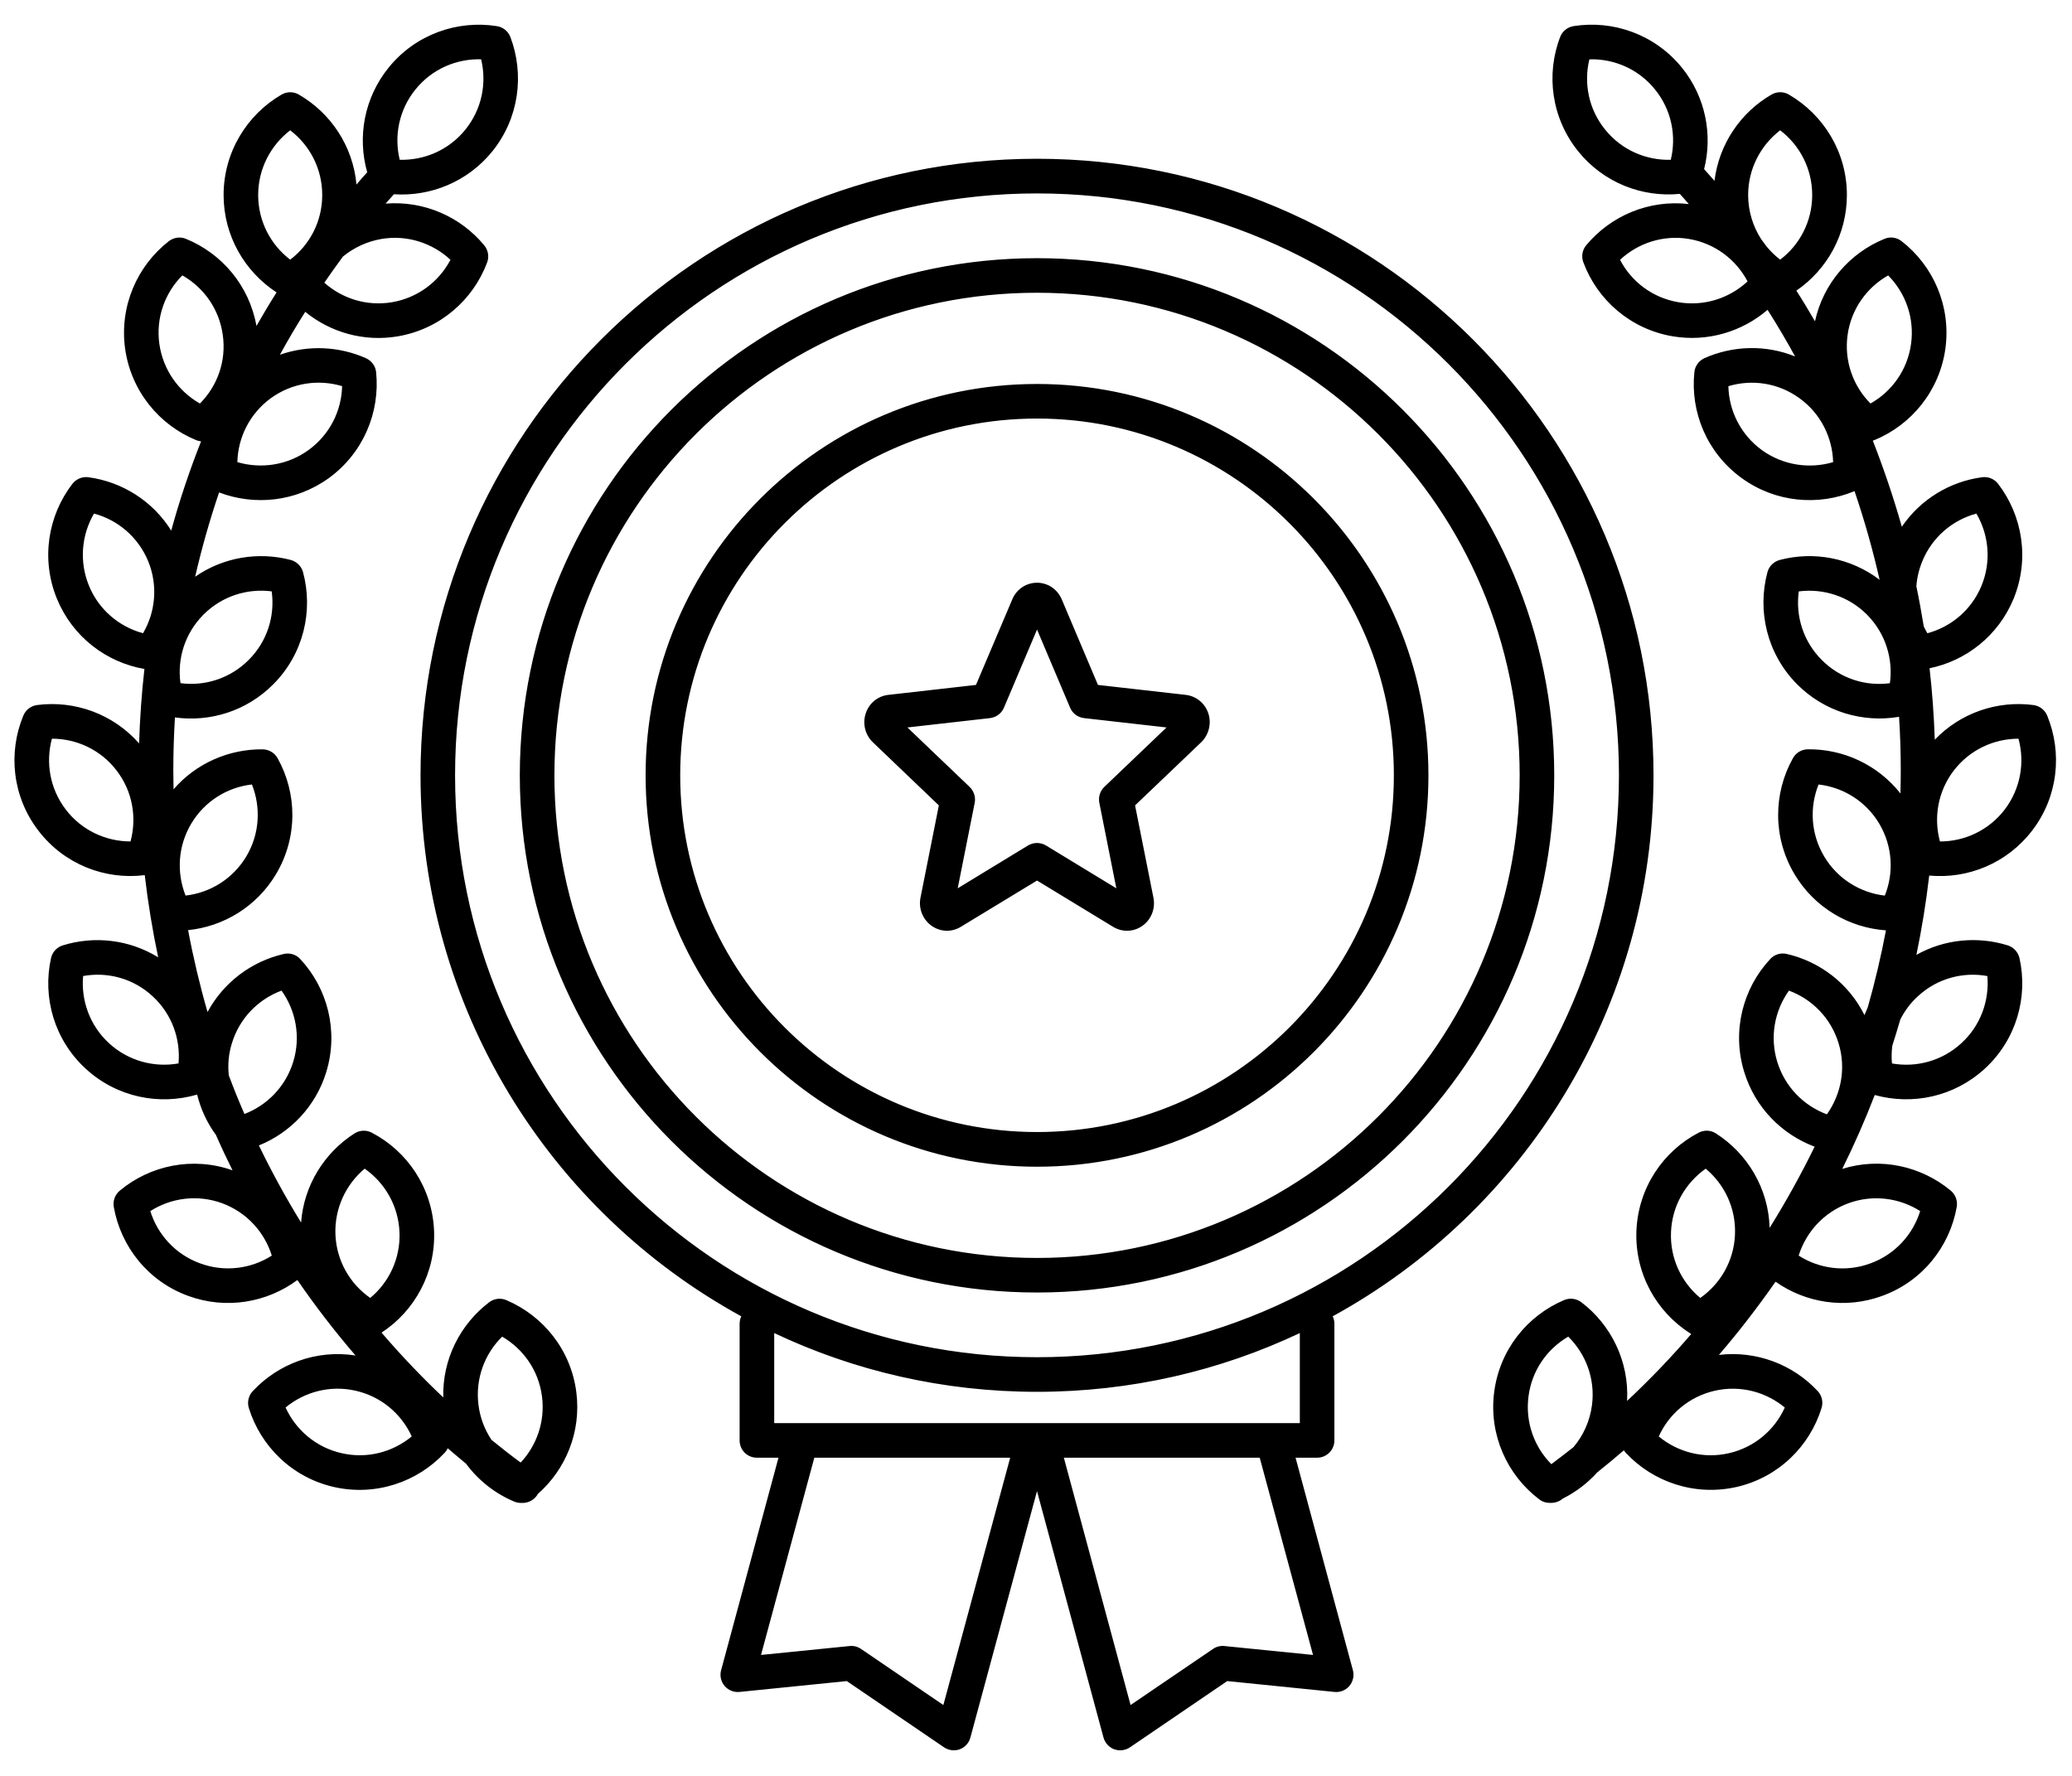 <svg width="70" height="60" viewBox="0 0 70 60" fill="none" xmlns="http://www.w3.org/2000/svg">
<path fill-rule="evenodd" clip-rule="evenodd" d="M52.383 50.777C52.246 50.781 52.11 50.742 52 50.656C50.922 49.84 50.297 48.484 50.477 47.047C50.657 45.609 51.594 44.453 52.84 43.925C53.035 43.843 53.254 43.871 53.422 43.996C54.43 44.761 55.043 46 54.969 47.332C55.731 46.617 56.457 45.863 57.137 45.07C57.125 45.062 57.11 45.054 57.098 45.047C55.957 44.32 55.223 43.019 55.285 41.574C55.348 40.125 56.188 38.894 57.387 38.269C57.571 38.172 57.793 38.179 57.969 38.293C59.035 38.972 59.746 40.152 59.785 41.484C60.336 40.601 60.844 39.683 61.305 38.742C60.203 38.328 59.297 37.429 58.926 36.218C58.5 34.832 58.883 33.39 59.805 32.402C59.946 32.246 60.16 32.183 60.364 32.23C61.481 32.488 62.461 33.23 62.989 34.297C63.024 34.207 63.063 34.117 63.102 34.027C63.344 33.179 63.547 32.312 63.715 31.433C62.477 31.347 61.305 30.675 60.625 29.535C59.883 28.289 59.911 26.8 60.571 25.617C60.672 25.433 60.864 25.32 61.071 25.316C62.262 25.3 63.434 25.832 64.204 26.808C64.211 26.55 64.215 26.293 64.215 26.031C64.215 25.422 64.196 24.816 64.157 24.218C62.942 24.425 61.645 24.058 60.711 23.117C59.692 22.09 59.36 20.636 59.711 19.332C59.766 19.128 59.926 18.972 60.129 18.918C61.27 18.617 62.52 18.843 63.5 19.589C63.27 18.57 62.985 17.57 62.653 16.593C61.434 17.101 59.985 16.984 58.84 16.152C57.664 15.3 57.102 13.921 57.242 12.574C57.262 12.367 57.395 12.187 57.582 12.101C58.539 11.675 59.649 11.64 60.645 12.043C60.352 11.507 60.043 10.984 59.715 10.468C58.864 11.199 57.703 11.562 56.512 11.363C55.082 11.121 53.965 10.132 53.493 8.867C53.418 8.671 53.453 8.449 53.586 8.289C54.411 7.296 55.7 6.738 57.055 6.894C56.954 6.777 56.852 6.664 56.751 6.55C55.485 6.675 54.18 6.179 53.321 5.117C52.411 3.992 52.223 2.511 52.708 1.25C52.782 1.054 52.958 0.914 53.164 0.882C54.496 0.671 55.907 1.16 56.821 2.285C57.625 3.281 57.864 4.558 57.571 5.714C57.688 5.843 57.805 5.976 57.922 6.109C58.075 4.863 58.809 3.796 59.848 3.195C60.032 3.089 60.254 3.089 60.434 3.195C61.606 3.875 62.395 5.14 62.395 6.589C62.395 7.929 61.719 9.113 60.688 9.82C60.907 10.16 61.114 10.507 61.317 10.855C61.598 9.566 62.504 8.543 63.664 8.07C63.856 7.988 64.079 8.019 64.243 8.148C65.313 8.98 65.918 10.339 65.723 11.777C65.524 13.21 64.571 14.359 63.321 14.871C63.301 14.875 63.286 14.882 63.27 14.886C63.641 15.835 63.969 16.804 64.251 17.797C64.883 16.867 65.879 16.269 66.957 16.125C67.165 16.093 67.372 16.179 67.501 16.343C68.325 17.414 68.575 18.886 68.028 20.226C67.512 21.48 66.422 22.324 65.188 22.578C65.278 23.375 65.337 24.179 65.364 24.992C66.243 24.074 67.489 23.664 68.692 23.82C68.903 23.847 69.079 23.98 69.161 24.175C69.676 25.425 69.536 26.91 68.657 28.058C67.805 29.172 66.477 29.703 65.176 29.582C65.071 30.488 64.926 31.382 64.743 32.261C65.692 31.726 66.817 31.625 67.832 31.941C68.032 32.004 68.18 32.172 68.227 32.375C68.52 33.695 68.118 35.132 67.051 36.109C66.012 37.062 64.602 37.347 63.336 36.996C63.008 37.847 62.641 38.679 62.239 39.492C63.539 39.086 64.911 39.402 65.903 40.226C66.063 40.359 66.141 40.57 66.106 40.777C65.871 42.109 64.954 43.285 63.594 43.781C62.34 44.242 61 44.019 59.985 43.304C59.387 44.16 58.75 44.988 58.071 45.777C59.344 45.625 60.578 46.105 61.41 47C61.551 47.152 61.602 47.371 61.539 47.57C61.141 48.863 60.082 49.914 58.672 50.238C57.258 50.558 55.848 50.074 54.926 49.086C54.903 49.058 54.879 49.031 54.86 49C54.567 49.254 54.27 49.5 53.965 49.742C53.637 50.105 53.246 50.406 52.809 50.625C52.789 50.636 52.77 50.652 52.75 50.668C52.641 50.746 52.508 50.781 52.383 50.777ZM53.157 48.894C53.489 48.504 53.715 48.011 53.785 47.461C53.895 46.578 53.571 45.738 52.981 45.16C52.266 45.574 51.746 46.308 51.637 47.191C51.528 48.062 51.836 48.89 52.41 49.468C52.66 49.281 52.91 49.09 53.157 48.894ZM59.676 8.32C59.813 8.488 59.969 8.641 60.141 8.773C60.801 8.273 61.223 7.48 61.223 6.59C61.223 5.699 60.801 4.906 60.141 4.402C59.485 4.906 59.059 5.699 59.059 6.59C59.059 7.137 59.223 7.652 59.5 8.082C59.559 8.16 59.617 8.242 59.676 8.32ZM64.992 21.164C65.031 21.242 65.07 21.321 65.114 21.395C65.914 21.18 66.606 20.61 66.945 19.785C67.281 18.961 67.188 18.067 66.77 17.352C65.973 17.567 65.278 18.141 64.942 18.965C64.828 19.242 64.762 19.528 64.742 19.809C64.836 20.258 64.918 20.711 64.992 21.164ZM63.93 35.328C63.903 35.528 63.899 35.731 63.918 35.93C64.731 36.074 65.602 35.852 66.258 35.25C66.918 34.649 67.211 33.801 67.141 32.977C66.324 32.828 65.453 33.051 64.797 33.657C64.543 33.887 64.344 34.157 64.199 34.446C64.113 34.742 64.024 35.035 63.93 35.328ZM63.192 13.633C63.914 13.227 64.442 12.501 64.563 11.618C64.684 10.735 64.371 9.891 63.789 9.305C63.071 9.711 62.539 10.438 62.418 11.321C62.297 12.204 62.61 13.047 63.192 13.633ZM65.539 28.43C66.367 28.43 67.184 28.059 67.727 27.352C68.266 26.641 68.41 25.755 68.192 24.958C67.364 24.958 66.547 25.329 66.004 26.036C65.465 26.743 65.321 27.63 65.539 28.43ZM60.766 42.422C61.465 42.868 62.356 42.993 63.192 42.684C64.028 42.379 64.625 41.708 64.871 40.918C64.172 40.473 63.282 40.348 62.446 40.653C61.61 40.961 61.012 41.633 60.766 42.422ZM56.039 48.532C56.676 49.059 57.543 49.297 58.41 49.098C59.278 48.899 59.957 48.309 60.297 47.555C59.66 47.028 58.793 46.789 57.926 46.989C57.059 47.188 56.379 47.778 56.039 48.532ZM63.676 30.259C63.985 29.489 63.942 28.595 63.489 27.829C63.032 27.063 62.262 26.599 61.438 26.505C61.129 27.274 61.172 28.173 61.629 28.938C62.082 29.7 62.856 30.165 63.676 30.259ZM63.848 23.083C63.961 22.263 63.703 21.403 63.078 20.77C62.449 20.138 61.59 19.876 60.77 19.981C60.657 20.802 60.914 21.665 61.543 22.294C62.168 22.927 63.028 23.192 63.848 23.083ZM61.93 15.614C61.907 14.786 61.516 13.977 60.793 13.454C60.074 12.931 59.184 12.809 58.391 13.048C58.41 13.876 58.805 14.684 59.524 15.208C60.246 15.727 61.137 15.848 61.93 15.614ZM57.442 43.852C58.117 43.379 58.578 42.606 58.614 41.715C58.653 40.825 58.262 40.016 57.625 39.485C56.949 39.962 56.489 40.735 56.453 41.626C56.414 42.512 56.805 43.325 57.442 43.852ZM61.719 37.649C62.199 36.973 62.375 36.094 62.113 35.243C61.852 34.391 61.215 33.758 60.438 33.469C59.957 34.141 59.781 35.024 60.043 35.876C60.305 36.727 60.941 37.36 61.719 37.649ZM59.039 9.508C58.653 8.774 57.941 8.223 57.063 8.074C56.188 7.926 55.336 8.215 54.731 8.778C55.113 9.512 55.824 10.063 56.703 10.211C57.582 10.36 58.434 10.07 59.039 9.508ZM56.445 5.399C56.641 4.598 56.473 3.711 55.91 3.02C55.352 2.328 54.523 1.981 53.695 2.004C53.5 2.809 53.668 3.692 54.231 4.383C54.789 5.074 55.617 5.422 56.445 5.399ZM4.89 29.567C3.554 29.735 2.168 29.207 1.293 28.059C0.414 26.91 0.269 25.426 0.789 24.176C0.871 23.981 1.047 23.848 1.254 23.82C2.511 23.657 3.816 24.113 4.699 25.117C4.726 24.27 4.785 23.43 4.879 22.602C3.593 22.379 2.453 21.52 1.922 20.227C1.375 18.887 1.621 17.414 2.449 16.344C2.578 16.18 2.785 16.094 2.992 16.125C4.121 16.278 5.156 16.922 5.785 17.926C6.066 16.899 6.406 15.891 6.793 14.911C6.738 14.907 6.683 14.891 6.629 14.871C5.379 14.36 4.426 13.211 4.226 11.778C4.031 10.34 4.637 8.981 5.703 8.149C5.871 8.02 6.09 7.989 6.285 8.071C7.492 8.563 8.422 9.649 8.664 11.012C8.883 10.629 9.109 10.25 9.344 9.879C8.269 9.18 7.554 7.965 7.554 6.59C7.554 5.141 8.344 3.875 9.511 3.196C9.695 3.09 9.918 3.09 10.097 3.196C11.172 3.817 11.925 4.934 12.043 6.235C12.16 6.094 12.281 5.957 12.406 5.821C12.07 4.637 12.297 3.313 13.129 2.285C14.039 1.16 15.449 0.672 16.785 0.883C16.992 0.914 17.168 1.055 17.242 1.25C17.722 2.512 17.539 3.993 16.629 5.118C15.793 6.149 14.539 6.645 13.308 6.563C13.215 6.668 13.121 6.774 13.027 6.879C14.332 6.774 15.566 7.328 16.359 8.289C16.492 8.45 16.531 8.672 16.457 8.868C15.984 10.133 14.867 11.121 13.437 11.364C12.281 11.559 11.156 11.223 10.312 10.536C10.011 11.008 9.726 11.493 9.457 11.985C10.414 11.649 11.457 11.7 12.363 12.102C12.554 12.188 12.687 12.368 12.707 12.575C12.843 13.922 12.281 15.301 11.109 16.153C9.996 16.957 8.597 17.094 7.402 16.637C7.086 17.567 6.816 18.516 6.593 19.485C7.55 18.821 8.734 18.633 9.82 18.918C10.023 18.973 10.183 19.129 10.238 19.332C10.589 20.637 10.258 22.09 9.234 23.118C8.332 24.028 7.09 24.403 5.91 24.239C5.875 24.832 5.855 25.43 5.855 26.032C5.855 26.243 5.859 26.457 5.863 26.668C6.629 25.782 7.742 25.305 8.875 25.317C9.086 25.321 9.277 25.434 9.379 25.618C10.039 26.801 10.066 28.29 9.324 29.536C8.664 30.641 7.543 31.305 6.355 31.426C6.531 32.364 6.75 33.286 7.011 34.192C7.554 33.184 8.504 32.481 9.586 32.231C9.789 32.184 10.004 32.247 10.144 32.403C11.066 33.391 11.445 34.833 11.023 36.219C10.664 37.391 9.8 38.274 8.746 38.7C9.179 39.594 9.656 40.465 10.172 41.305C10.265 40.047 10.961 38.942 11.976 38.294C12.156 38.18 12.379 38.172 12.562 38.27C13.761 38.895 14.601 40.126 14.664 41.575C14.726 43.005 14.008 44.294 12.89 45.024C13.547 45.79 14.242 46.52 14.976 47.215C14.941 45.926 15.547 44.743 16.527 43.997C16.691 43.872 16.914 43.844 17.105 43.926C18.351 44.454 19.293 45.61 19.472 47.047C19.64 48.387 19.109 49.649 18.168 50.477C18.16 50.497 18.144 50.516 18.133 50.536C18.012 50.7 17.82 50.786 17.629 50.778C17.539 50.782 17.453 50.766 17.367 50.731C16.722 50.458 16.16 50.016 15.742 49.45C15.535 49.278 15.328 49.106 15.125 48.93C15.101 48.985 15.066 49.04 15.019 49.087C14.097 50.075 12.687 50.559 11.277 50.239C9.863 49.915 8.808 48.864 8.406 47.571C8.347 47.372 8.394 47.153 8.539 47.001C9.402 46.075 10.691 45.59 12.011 45.797C11.312 44.985 10.656 44.133 10.047 43.247C9.019 44.008 7.641 44.254 6.355 43.782C4.996 43.286 4.078 42.11 3.844 40.778C3.808 40.571 3.887 40.36 4.047 40.227C5.074 39.372 6.512 39.067 7.855 39.54C7.66 39.149 7.473 38.751 7.297 38.348C6.996 37.938 6.781 37.473 6.66 36.981C5.383 37.356 3.949 37.075 2.898 36.11C1.832 35.133 1.43 33.696 1.723 32.376C1.765 32.172 1.918 32.004 2.117 31.942C3.183 31.61 4.363 31.739 5.344 32.344C5.152 31.434 5 30.508 4.89 29.567ZM10.957 9.551C11.558 10.086 12.39 10.355 13.242 10.211C14.121 10.062 14.832 9.512 15.219 8.777C14.613 8.215 13.762 7.926 12.883 8.074C12.39 8.16 11.949 8.371 11.586 8.668C11.371 8.957 11.164 9.254 10.957 9.551ZM8.258 37.637C9.023 37.344 9.648 36.715 9.906 35.875C10.168 35.023 9.992 34.141 9.511 33.469C8.734 33.758 8.097 34.391 7.836 35.242C7.722 35.605 7.691 35.977 7.73 36.332C7.894 36.773 8.07 37.207 8.258 37.637ZM17.59 49.414C18.129 48.839 18.418 48.035 18.312 47.191C18.203 46.308 17.679 45.574 16.965 45.16C16.375 45.738 16.054 46.578 16.164 47.461C16.218 47.902 16.375 48.304 16.605 48.648C16.925 48.91 17.254 49.167 17.59 49.414ZM8.019 15.613C8.812 15.847 9.703 15.726 10.422 15.206C11.144 14.683 11.539 13.874 11.558 13.046C10.765 12.808 9.875 12.929 9.152 13.452C8.433 13.976 8.039 14.784 8.019 15.613ZM6.097 23.081C6.918 23.191 7.777 22.925 8.406 22.292C9.035 21.663 9.293 20.8 9.179 19.98C8.359 19.874 7.5 20.136 6.871 20.769C6.242 21.402 5.984 22.261 6.097 23.081ZM6.031 35.929C6.105 35.105 5.808 34.258 5.152 33.656C4.496 33.05 3.625 32.828 2.808 32.976C2.734 33.8 3.031 34.648 3.687 35.25C4.343 35.851 5.214 36.074 6.031 35.929ZM4.41 28.429C4.625 27.629 4.484 26.742 3.941 26.035C3.402 25.328 2.582 24.957 1.754 24.957C1.539 25.754 1.679 26.64 2.222 27.351C2.761 28.058 3.582 28.429 4.41 28.429ZM4.832 21.394C5.25 20.683 5.343 19.789 5.008 18.965C4.668 18.14 3.976 17.566 3.176 17.351C2.758 18.066 2.668 18.961 3.004 19.785C3.34 20.609 4.035 21.179 4.832 21.394ZM6.754 13.633C7.34 13.047 7.652 12.203 7.527 11.32C7.406 10.437 6.879 9.711 6.16 9.304C5.574 9.89 5.261 10.734 5.383 11.617C5.508 12.5 6.035 13.226 6.754 13.633ZM9.804 8.773C10.465 8.273 10.886 7.48 10.886 6.59C10.886 5.699 10.465 4.906 9.804 4.402C9.148 4.906 8.722 5.699 8.722 6.59C8.722 7.48 9.148 8.273 9.804 8.773ZM13.504 5.398C14.328 5.422 15.16 5.074 15.719 4.383C16.281 3.691 16.449 2.808 16.254 2.004C15.425 1.98 14.597 2.328 14.039 3.019C13.476 3.711 13.308 4.597 13.504 5.398ZM13.91 48.531C13.566 47.777 12.89 47.187 12.019 46.988C11.152 46.789 10.285 47.027 9.648 47.554C9.992 48.308 10.668 48.898 11.539 49.097C12.406 49.297 13.273 49.059 13.91 48.531ZM9.183 42.422C8.937 41.633 8.34 40.961 7.504 40.652C6.668 40.347 5.777 40.472 5.078 40.918C5.324 41.707 5.922 42.379 6.758 42.683C7.593 42.992 8.484 42.867 9.183 42.422ZM6.269 30.258C7.093 30.164 7.863 29.699 8.32 28.937C8.777 28.172 8.816 27.273 8.511 26.504C7.687 26.598 6.918 27.062 6.461 27.828C6.004 28.594 5.965 29.488 6.269 30.258ZM12.508 43.852C13.144 43.324 13.535 42.512 13.496 41.625C13.457 40.734 13 39.961 12.32 39.484C11.687 40.016 11.297 40.824 11.332 41.715C11.371 42.606 11.828 43.379 12.508 43.852ZM25.043 44.473C18.585 40.934 14.207 34.071 14.207 26.196C14.207 14.7 23.538 5.364 35.035 5.364C46.531 5.364 55.862 14.7 55.862 26.196C55.862 34.071 51.48 40.934 45.023 44.473C45.062 44.551 45.081 44.637 45.081 44.727V48.668C45.081 48.988 44.819 49.25 44.499 49.25H43.769L45.706 56.43C45.757 56.613 45.71 56.813 45.589 56.961C45.464 57.106 45.276 57.184 45.085 57.164L41.46 56.797L38.175 59.035C38.019 59.141 37.819 59.164 37.644 59.102C37.464 59.035 37.331 58.887 37.28 58.703L35.034 50.379L32.784 58.703C32.737 58.887 32.601 59.035 32.425 59.102C32.249 59.164 32.05 59.141 31.893 59.035L28.608 56.797L24.983 57.164C24.792 57.184 24.604 57.106 24.479 56.961C24.354 56.813 24.311 56.613 24.362 56.43L26.3 49.25H25.569C25.245 49.25 24.987 48.988 24.987 48.668V44.727C24.987 44.637 25.007 44.551 25.043 44.473ZM43.913 45.039C41.218 46.313 38.21 47.024 35.035 47.024C31.859 47.024 28.847 46.313 26.156 45.039V48.082H27.05H34.878H35.167H35.187H42.995H43.019H43.913L43.913 45.039ZM35.941 49.25C36.523 51.418 38.195 57.606 38.195 57.606L40.98 55.711C41.093 55.633 41.23 55.598 41.367 55.613L44.359 55.914L42.558 49.25L35.941 49.25ZM27.511 49.25L25.71 55.914L28.703 55.613C28.839 55.598 28.976 55.633 29.089 55.711L31.87 57.606L34.128 49.25L27.511 49.25ZM35.035 6.535C24.183 6.535 15.374 15.344 15.374 26.195C15.374 37.047 24.183 45.855 35.035 45.855C45.886 45.855 54.694 37.047 54.694 26.195C54.694 15.343 45.886 6.535 35.035 6.535ZM35.035 8.723C44.679 8.723 52.508 16.551 52.508 26.196C52.508 35.836 44.679 43.669 35.035 43.669C25.39 43.669 17.561 35.837 17.561 26.196C17.561 16.551 25.39 8.723 35.035 8.723ZM35.035 9.891C26.035 9.891 18.73 17.195 18.73 26.196C18.73 35.192 26.034 42.501 35.035 42.501C44.031 42.501 51.34 35.192 51.34 26.196C51.34 17.196 44.031 9.891 35.035 9.891ZM35.035 12.973C42.331 12.973 48.258 18.895 48.258 26.196C48.258 33.492 42.332 39.419 35.035 39.419C27.737 39.419 21.811 33.493 21.811 26.196C21.811 18.895 27.737 12.973 35.035 12.973ZM35.035 14.141C28.382 14.141 22.98 19.543 22.98 26.196C22.98 32.848 28.382 38.247 35.035 38.247C41.687 38.247 47.09 32.848 47.09 26.196C47.09 19.543 41.687 14.141 35.035 14.141ZM34.199 20.25C34.343 19.902 34.675 19.688 35.035 19.688C35.394 19.688 35.722 19.902 35.87 20.25L37.093 23.141L40.058 23.477C40.41 23.516 40.718 23.762 40.828 24.121C40.933 24.461 40.831 24.836 40.581 25.078L38.347 27.211L38.968 30.332C39.038 30.684 38.902 31.047 38.624 31.258C38.328 31.488 37.929 31.508 37.609 31.316L35.035 29.75L32.456 31.316C32.14 31.508 31.742 31.488 31.445 31.258C31.167 31.047 31.027 30.684 31.097 30.332L31.718 27.211L29.488 25.078C29.234 24.836 29.136 24.461 29.242 24.121C29.351 23.762 29.656 23.516 30.011 23.477L32.972 23.141L34.199 20.25ZM30.656 24.578L32.757 26.586C32.902 26.727 32.968 26.926 32.929 27.125L32.355 30.012L34.73 28.566C34.917 28.453 35.152 28.453 35.339 28.566L37.714 30.012L37.14 27.125C37.101 26.926 37.163 26.727 37.308 26.586L39.41 24.578L36.624 24.262C36.413 24.238 36.234 24.105 36.152 23.91L35.035 21.27L33.917 23.91C33.835 24.105 33.652 24.238 33.445 24.262L30.656 24.578Z" fill="black"/>
</svg>
